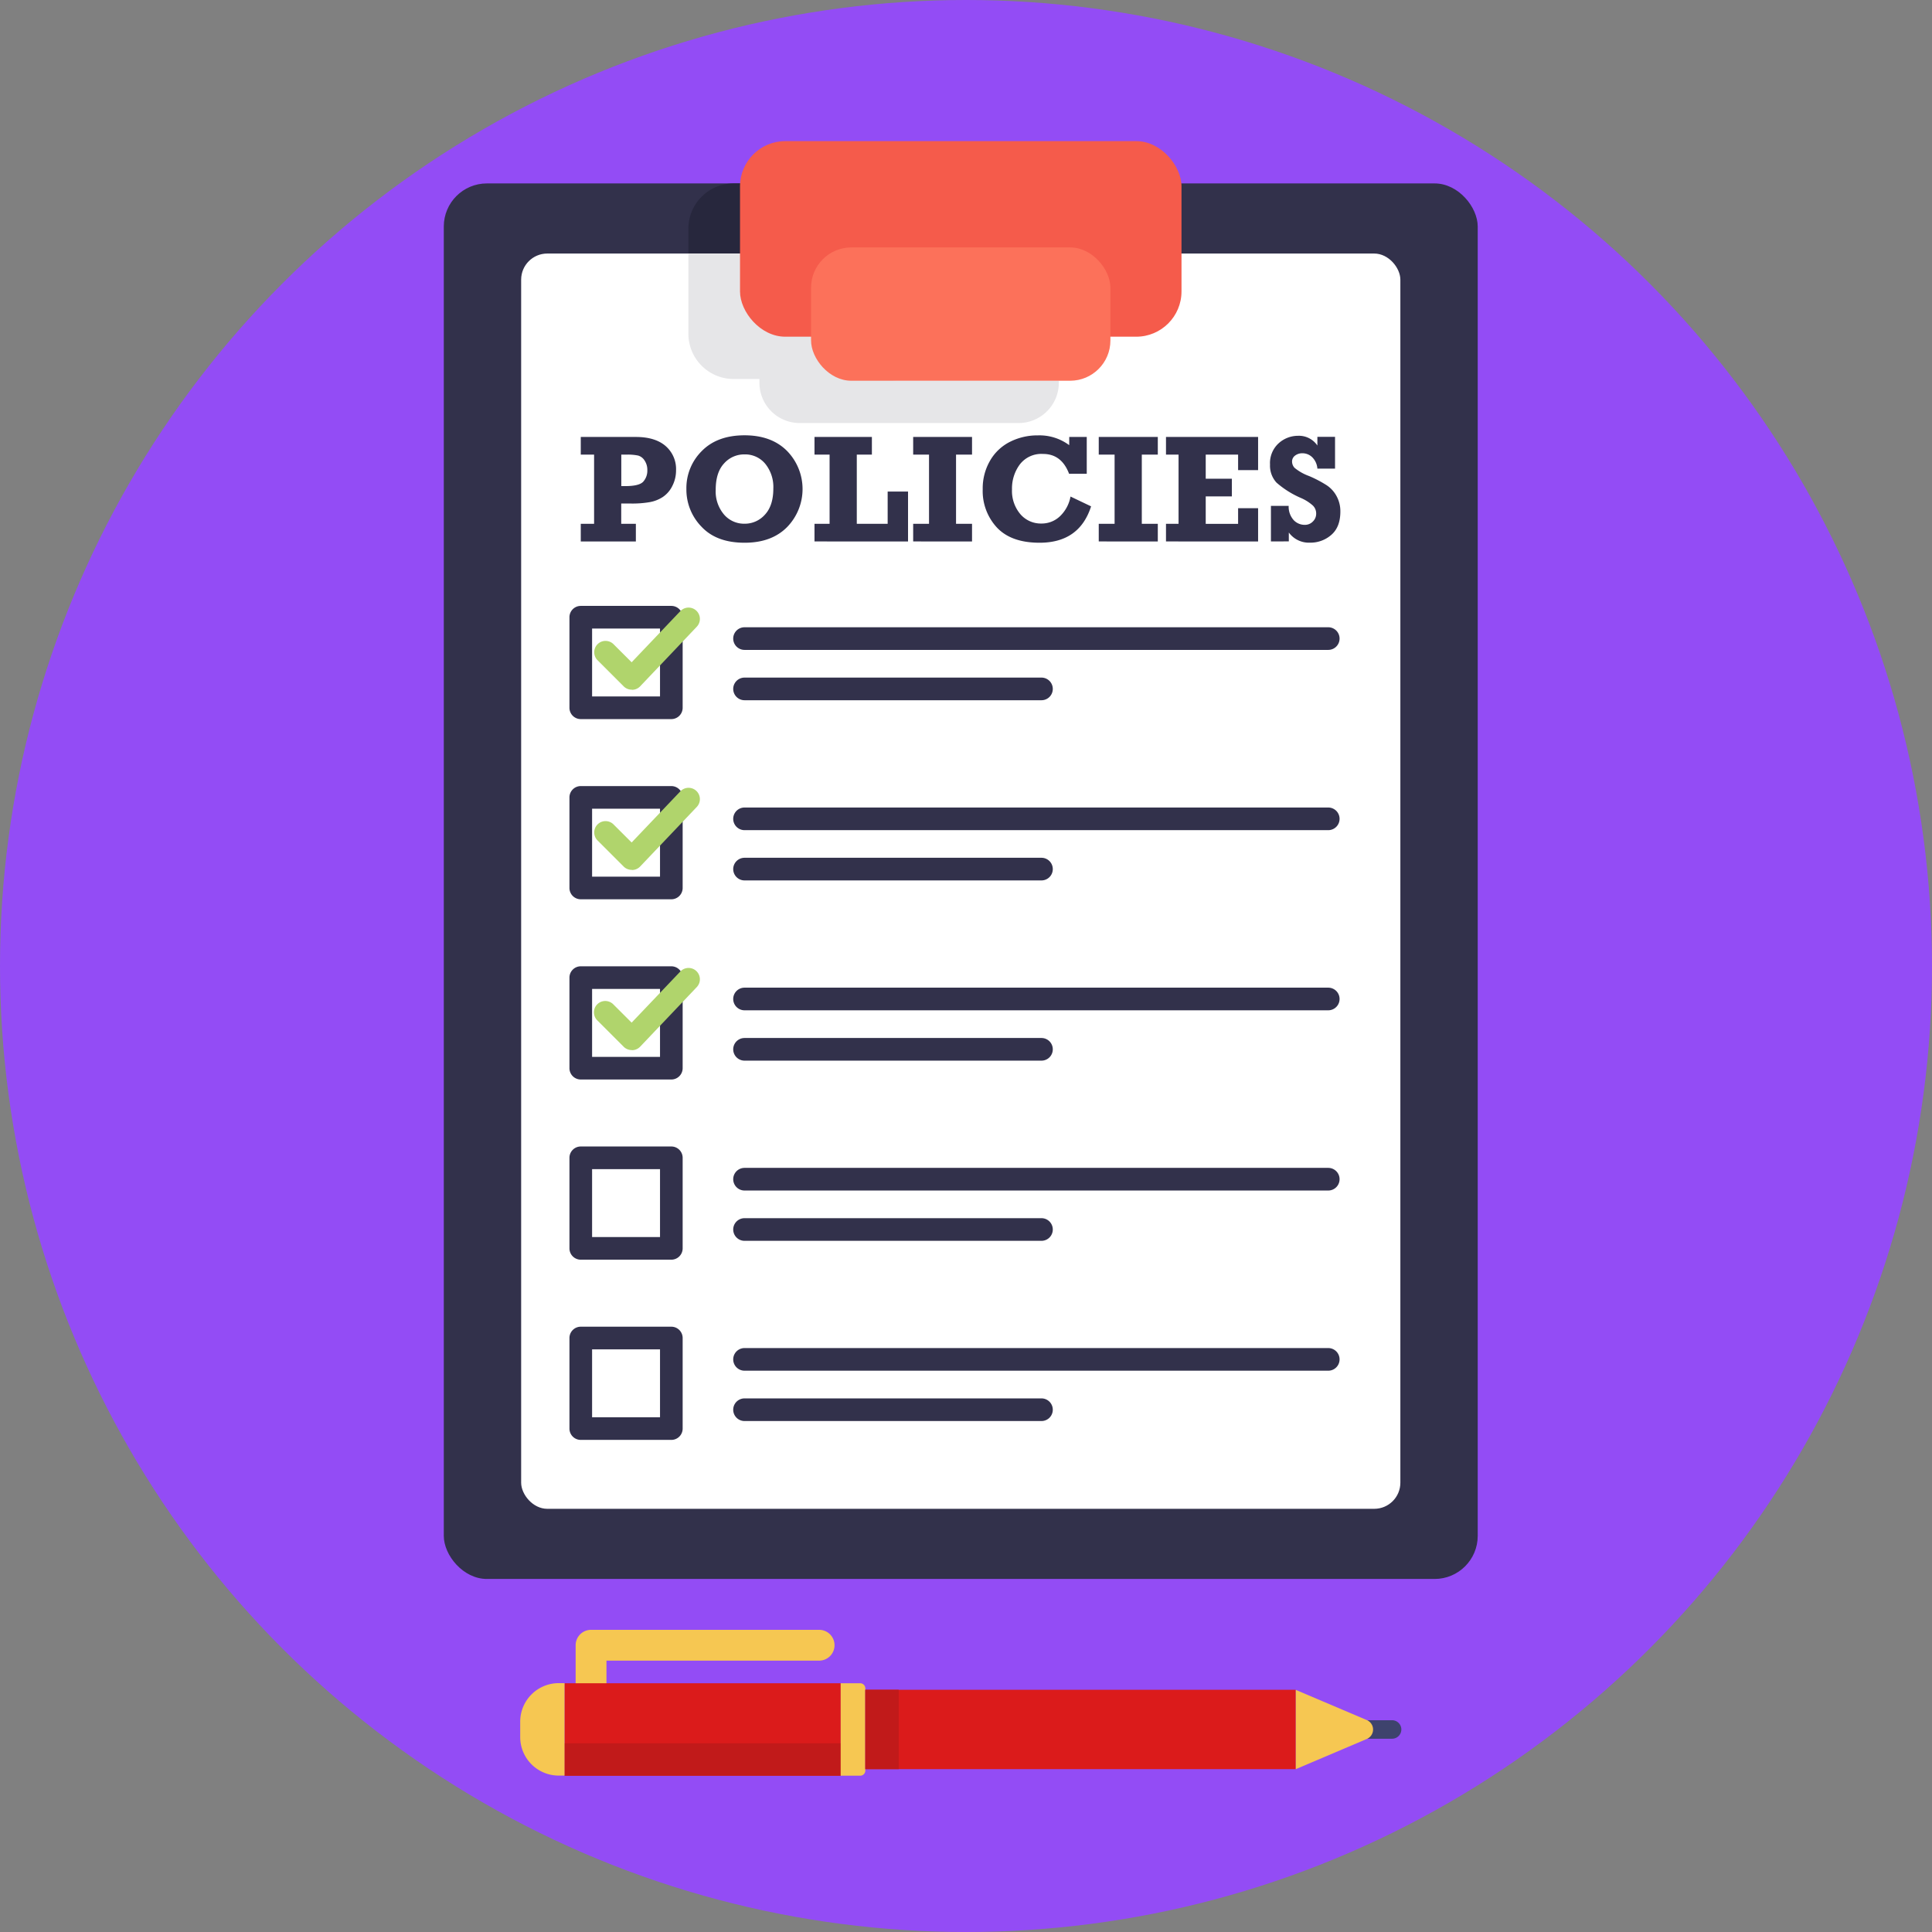 <svg xmlns="http://www.w3.org/2000/svg" viewBox="0 0 512 512"><rect x="0" y="0" width="512" height="512" fill="#808080" stroke="none"/><defs><style>.cls-1{fill:#934cf5;}.cls-2{fill:#32314b;}.cls-3{fill:#27273d;}.cls-4{fill:#fff;}.cls-5{fill:#e6e6e8;}.cls-6{fill:#f55b4b;}.cls-7{fill:#fc715a;}.cls-8{fill:#b0d46c;}.cls-9{fill:#3e436d;}.cls-10{fill:#f6c752;}.cls-11{fill:#db1b1b;}.cls-12{fill:#c11a1a;}</style></defs><title>Insurance</title><g id="BULINE"><circle class="cls-1" cx="256" cy="256" r="256"/></g><g id="Icons"><rect class="cls-2" x="117.61" y="48.61" width="274" height="369.83" rx="11.42"/><path class="cls-3" d="M280.6,100.9v.54a10.67,10.67,0,0,1-10.67,10.67h-58a10.67,10.67,0,0,1-10.67-10.67v-1h-6.83a12,12,0,0,1-12-12V60.61a12,12,0,0,1,12-12h14c0,.26,0,.53,0,.79V77.23a12,12,0,0,0,12,12h6.83v1a10.67,10.67,0,0,0,10.67,10.67Z"/><rect class="cls-4" x="138.11" y="67.19" width="233" height="332.66" rx="6.92"/><path class="cls-5" d="M280.6,100.9v.54a10.67,10.67,0,0,1-10.67,10.67h-58a10.67,10.67,0,0,1-10.67-10.67v-1h-6.83a12,12,0,0,1-12-12V67.19h26v10a12,12,0,0,0,12,12h6.83v1a10.67,10.67,0,0,0,10.67,10.67Z"/><rect class="cls-6" x="196.11" y="37.4" width="117" height="51.83" rx="12"/><rect class="cls-7" x="214.94" y="65.57" width="79.33" height="35.33" rx="10.67"/><path class="cls-2" d="M168.51,138.82v4.67h-14.6v-4.67h3.53V120.48h-3.53V115.8h14.6q5.1,0,7.87,2.39a8.06,8.06,0,0,1,2.78,6.43,9,9,0,0,1-1,4.19,7.42,7.42,0,0,1-2.5,2.89,9.23,9.23,0,0,1-3.48,1.37,26.84,26.84,0,0,1-4.91.37h-2.64v5.38Zm-3.86-10h1.07q3.71,0,4.77-1.2a4.37,4.37,0,0,0,1.06-3,4.43,4.43,0,0,0-.73-2.58,3,3,0,0,0-1.7-1.31,13.43,13.43,0,0,0-3.12-.25h-1.35Z"/><path class="cls-2" d="M197.3,115.36q7.15,0,11.27,4.14a14.45,14.45,0,0,1,0,20.2q-4.11,4.14-11.26,4.13-7.44,0-11.41-4.25a14.09,14.09,0,0,1-4-10A13.83,13.83,0,0,1,186,119.51Q190.08,115.37,197.3,115.36Zm0,5.06a7.11,7.11,0,0,0-5.41,2.39q-2.22,2.39-2.22,7a9.44,9.44,0,0,0,2.19,6.53,7,7,0,0,0,5.44,2.45,7.12,7.12,0,0,0,5.41-2.4q2.23-2.4,2.23-6.92a9.76,9.76,0,0,0-2.13-6.55A6.91,6.91,0,0,0,197.3,120.42Z"/><path class="cls-2" d="M215.85,143.49v-4.67h4V120.48h-4V115.8h15.21v4.68h-4v18.34h8.18v-8.56h5.4v13.23Z"/><path class="cls-2" d="M242,143.49v-4.67h4.2V120.48H242V115.8H257.6v4.68h-4.24v18.34h4.24v4.67Z"/><path class="cls-2" d="M283.36,115.8H288v9.76h-4.68q-2-5.27-6.91-5.26a7.19,7.19,0,0,0-6.14,2.77,10.68,10.68,0,0,0-2.08,6.63,9.53,9.53,0,0,0,2.2,6.54,7.15,7.15,0,0,0,5.6,2.5,7,7,0,0,0,4.88-1.9,9.58,9.58,0,0,0,2.83-5.25l5.45,2.6q-3.1,9.65-13.67,9.64-7.47,0-11.26-4a14.22,14.22,0,0,1-3.79-10.17,14.57,14.57,0,0,1,2-7.67,12.61,12.61,0,0,1,5.3-4.94,16.14,16.14,0,0,1,7.32-1.67,13.2,13.2,0,0,1,8.3,2.59Z"/><path class="cls-2" d="M291.18,143.49v-4.67h4.2V120.48h-4.2V115.8h15.65v4.68h-4.24v18.34h4.24v4.67Z"/><path class="cls-2" d="M309,143.49v-4.67h3.33V120.48H309V115.8h24.41v8.78h-5.3v-4.1h-8.58v6.39h6.93v4.68h-6.93v7.27h8.58v-4.14h5.3v8.81Z"/><path class="cls-2" d="M336.81,143.49v-9.43h4.7a5.31,5.31,0,0,0,1.36,3.81,4,4,0,0,0,2.9,1.22,2.9,2.9,0,0,0,2.15-.88,2.85,2.85,0,0,0,.88-2.08,2.93,2.93,0,0,0-.86-2.14,11.72,11.72,0,0,0-3.13-2,24.53,24.53,0,0,1-6.52-4.09,6.63,6.63,0,0,1-1.72-4.79,7.09,7.09,0,0,1,2.27-5.62,7.63,7.63,0,0,1,5.16-2,5.9,5.9,0,0,1,5.12,2.58v-2.3h4.68v8.42h-4.68a4.73,4.73,0,0,0-1.35-3,3.69,3.69,0,0,0-2.62-1.07,3.11,3.11,0,0,0-1.95.62,1.94,1.94,0,0,0-.79,1.61,2.48,2.48,0,0,0,.65,1.62,12.94,12.94,0,0,0,3.85,2.18,31.44,31.44,0,0,1,4.71,2.47,8,8,0,0,1,2.59,2.87,8.36,8.36,0,0,1,1,4.07q0,4.11-2.39,6.18a8.35,8.35,0,0,1-5.65,2.07,6.57,6.57,0,0,1-5.62-2.69v2.35Z"/><path class="cls-2" d="M177.91,190.57h-24a3,3,0,0,1-3-3v-24a3,3,0,0,1,3-3h24a3,3,0,0,1,3,3v24A3,3,0,0,1,177.91,190.57Zm-21-6h18v-18h-18Z"/><path class="cls-8" d="M167.4,182.77a3,3,0,0,1-2.12-.88l-7-7a3,3,0,0,1,4.24-4.24l4.87,4.86,12.91-13.56a3,3,0,0,1,4.35,4.14l-15,15.79a3,3,0,0,1-2.13.93Z"/><path class="cls-2" d="M352,172.23H197.31a3,3,0,0,1,0-6H352a3,3,0,0,1,0,6Z"/><path class="cls-2" d="M276,185.57H197.31a3,3,0,0,1,0-6H276a3,3,0,0,1,0,6Z"/><path class="cls-2" d="M177.91,238.32h-24a3,3,0,0,1-3-3v-24a3,3,0,0,1,3-3h24a3,3,0,0,1,3,3v24A3,3,0,0,1,177.91,238.32Zm-21-6h18v-18h-18Z"/><path class="cls-8" d="M167.4,230.52a3,3,0,0,1-2.12-.87l-7-7a3,3,0,0,1,4.24-4.24l4.87,4.86,12.91-13.56a3,3,0,0,1,4.35,4.14l-15,15.78a3,3,0,0,1-2.13.93Z"/><path class="cls-2" d="M352,220H197.31a3,3,0,0,1,0-6H352a3,3,0,0,1,0,6Z"/><path class="cls-2" d="M276,233.32H197.31a3,3,0,0,1,0-6H276a3,3,0,0,1,0,6Z"/><path class="cls-2" d="M177.91,286.08h-24a3,3,0,0,1-3-3v-24a3,3,0,0,1,3-3h24a3,3,0,0,1,3,3v24A3,3,0,0,1,177.91,286.08Zm-21-6h18v-18h-18Z"/><path class="cls-8" d="M167.4,278.28a3,3,0,0,1-2.12-.88l-7-7a3,3,0,0,1,4.24-4.25l4.87,4.86,12.91-13.56a3,3,0,0,1,4.35,4.14l-15,15.79a3,3,0,0,1-2.13.93Z"/><path class="cls-2" d="M352,267.74H197.31a3,3,0,0,1,0-6H352a3,3,0,0,1,0,6Z"/><path class="cls-2" d="M276,281.08H197.31a3,3,0,0,1,0-6H276a3,3,0,0,1,0,6Z"/><path class="cls-2" d="M177.91,333.83h-24a3,3,0,0,1-3-3v-24a3,3,0,0,1,3-3h24a3,3,0,0,1,3,3v24A3,3,0,0,1,177.91,333.83Zm-21-6h18v-18h-18Z"/><path class="cls-2" d="M352,315.5H197.31a3,3,0,0,1,0-6H352a3,3,0,0,1,0,6Z"/><path class="cls-2" d="M276,328.83H197.31a3,3,0,0,1,0-6H276a3,3,0,0,1,0,6Z"/><path class="cls-2" d="M177.91,381.59h-24a3,3,0,0,1-3-3v-24a3,3,0,0,1,3-3h24a3,3,0,0,1,3,3v24A3,3,0,0,1,177.91,381.59Zm-21-6h18v-18h-18Z"/><path class="cls-2" d="M352,363.25H197.31a3,3,0,1,1,0-6H352a3,3,0,0,1,0,6Z"/><path class="cls-2" d="M276,376.59H197.31a3,3,0,0,1,0-6H276a3,3,0,0,1,0,6Z"/><path class="cls-9" d="M371.37,458.33a2.45,2.45,0,0,1-2.45,2.45h-9.39a2.45,2.45,0,1,1,0-4.9h9.39A2.45,2.45,0,0,1,371.37,458.33Z"/><path class="cls-10" d="M221.16,436a4.09,4.09,0,0,1-4.08,4.09H160.72v10.07a4.09,4.09,0,0,1-8.17,0V436a4.09,4.09,0,0,1,4.09-4.08h60.44A4.08,4.08,0,0,1,221.16,436Z"/><rect class="cls-11" x="173.94" y="421.73" width="24.5" height="73.2" transform="translate(-272.13 644.52) rotate(-90)"/><rect class="cls-12" x="149.59" y="462" width="73.2" height="8.58"/><path class="cls-10" d="M141.68,452.46h4.09A10.21,10.21,0,0,1,156,462.66v1.54a0,0,0,0,1,0,0h-24.5a0,0,0,0,1,0,0v-1.54A10.21,10.21,0,0,1,141.68,452.46Z" transform="translate(-314.6 602.05) rotate(-90)"/><path class="cls-10" d="M213.81,455.06h24.5a0,0,0,0,1,0,0v5.17a1.36,1.36,0,0,1-1.36,1.36H215.17a1.36,1.36,0,0,1-1.36-1.36v-5.17A0,0,0,0,1,213.81,455.06Z" transform="translate(-232.27 684.39) rotate(-90)"/><rect class="cls-11" x="275.85" y="401.29" width="21.03" height="114.07" transform="translate(-171.97 744.69) rotate(-90)"/><path class="cls-10" d="M343.4,468.84l18.83-8a2.72,2.72,0,0,0,0-5l-18.83-8Z"/><rect class="cls-12" x="223.24" y="453.9" width="21.03" height="8.85" transform="translate(-224.58 692.08) rotate(-90)"/></g></svg>